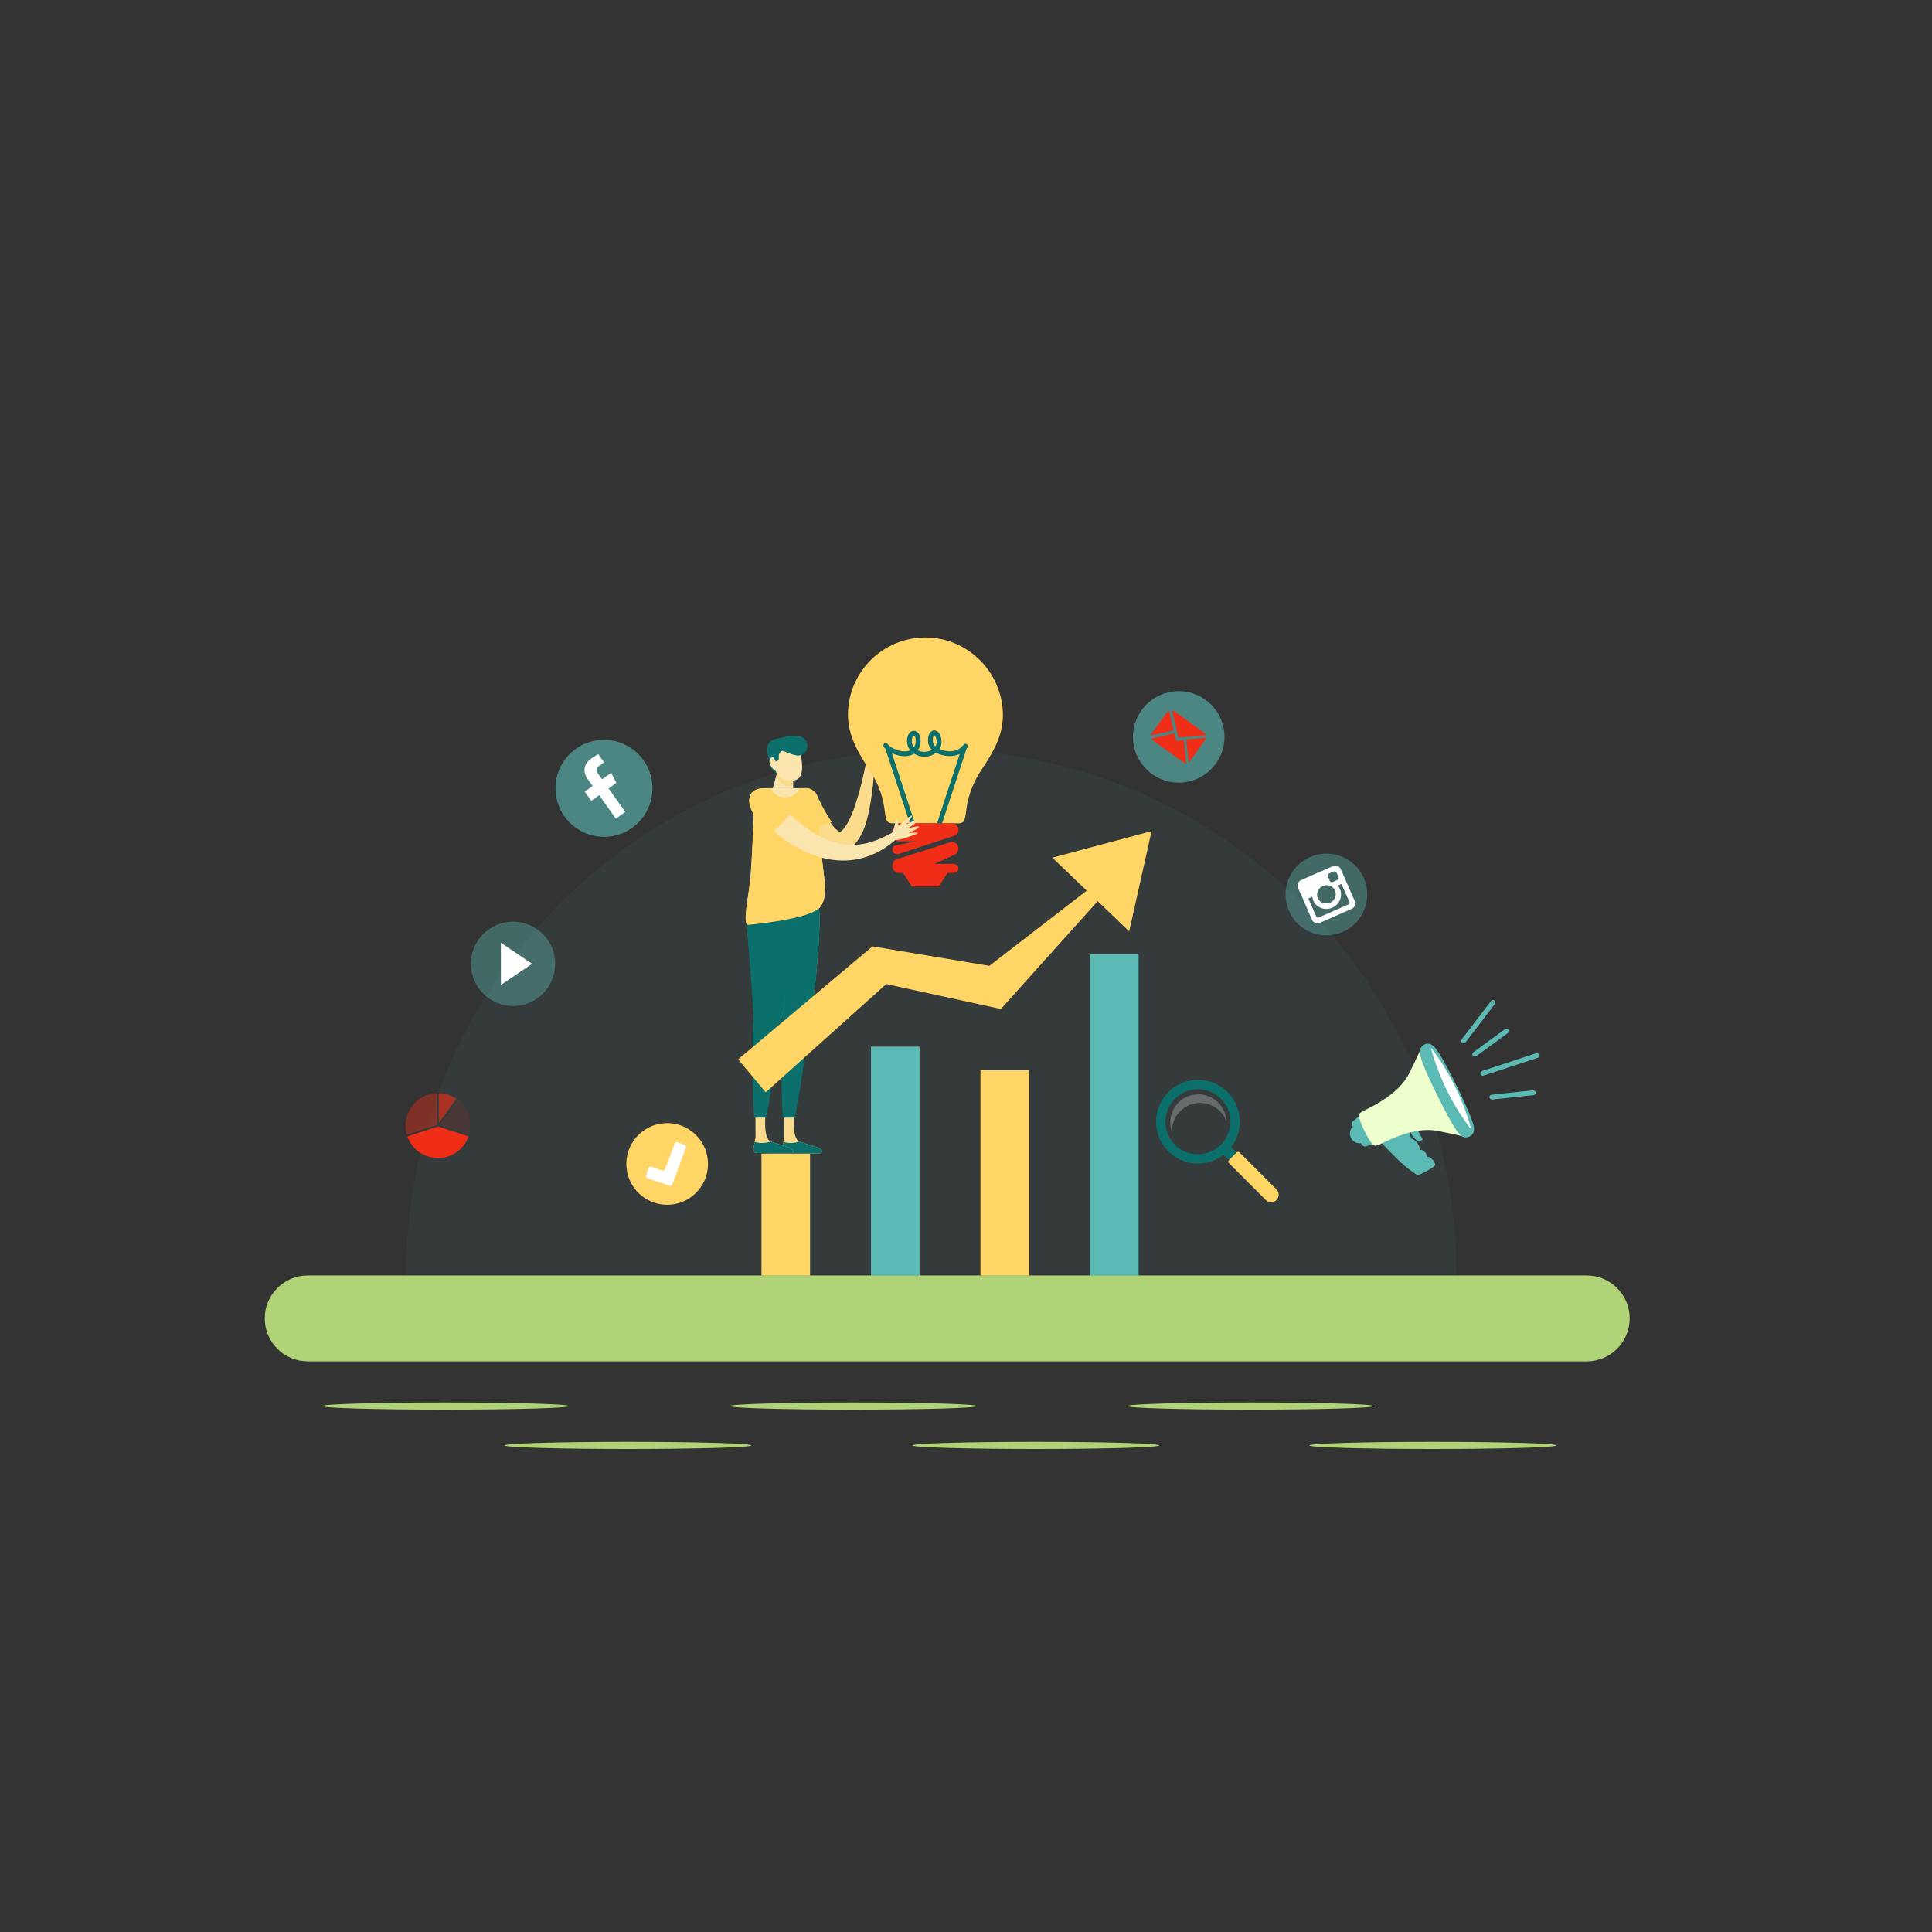 <svg xmlns="http://www.w3.org/2000/svg" viewBox="0 0 1080 1080" id="Businessgrowthusingmarketing"><rect x="0" y="0" width="1080" height="1080" fill="#333333" stroke="none"/><path fill="#5cbab5" d="M227 712.615C227 550.456 358.456 419 520.615 419S814.23 550.456 814.23 712.615" opacity=".05" class="color2a94f4 svgShape"></path><path fill="#ffd566" d="M425.659 644.932h27.166v68.202h-27.166z" class="colorffbe55 svgShape"></path><path fill="#5cbab5" d="M486.875 585.06h27.168v128.075h-27.168z" class="color2a94f4 svgShape"></path><path fill="#ffd566" d="M548.094 598.303h27.166v114.831h-27.166z" class="colorffbe55 svgShape"></path><path fill="#5cbab5" d="M609.311 533.469h27.167v179.666h-27.167z" class="color2a94f4 svgShape"></path><path fill="#b0d377" d="M887 761H172c-13.255 0-24-10.745-24-24s10.745-24 24-24h715c13.255 0 24 10.745 24 24s-10.745 24-24 24z" class="colord3d3d3 svgShape"></path><path fill="#fadc8c" d="M485.093 421.591c-.139-2.324-4.159-7.057-3.546-7.65.441-.426 2.006 1.037 2.851 1.892a.358.358 0 0 0 .612-.223c.184-2.283.755-8.673 1.393-8.733.646-.061.969 3.981 1.059 5.338a.086.086 0 0 0 .168.022c.497-1.436 2.173-6.071 2.892-5.476.684.566-.377 5.005-.817 6.713a.086.086 0 0 0 .052.102c.04.016.086 0 .108-.038.865-1.53 3.147-5.409 3.763-4.914.627.505-1.14 4.71-1.795 6.202a.087.087 0 0 0 .033.108.087.087 0 0 0 .112-.016c.988-1.116 3.575-3.96 3.56-3.124-.018 1.033-4.562 9.625-6.05 11.063-1.488 1.441-4.395-1.266-4.395-1.266z" class="colorfa968c svgShape"></path><path fill="#fadc8c" d="M444.299 450.349c3.08 6.824 7.512 14.575 12.871 19.895 10.427 10.32 23.809 7.624 28.48-16.511.813-3.637 1.38-7.258 1.857-10.872.971-7.22 1.346-14.418 1.679-21.594a1.97 1.97 0 0 0-3.897-.483l-.008.04c-1.413 6.967-2.834 13.92-4.656 20.684-.937 3.37-1.908 6.712-3.039 9.933-.981 3.051-4.922 12.53-7.987 13.458-.101-.017-.201.115-.26.058-.056-.052-.085-.057-.12-.026-.057-.076-.096-.109-.146-.099-.169-.136-.366-.159-.729-.454-.668-.438-1.582-1.302-2.45-2.38-1.779-2.108-3.435-4.894-4.892-7.786-2.528-4.905-3.993-8.432-3.993-8.432-3.112-8.533-16.019-4.447-12.903 4.097.057.155.126.323.193.472z" class="colorfa968c svgShape"></path><path fill="#ffd566" d="M464.985 459.533c-.011-.017-.024-.033-.036-.05a84.092 84.092 0 0 1-4.38-7.18c-1.334-2.409-2.694-5.086-3.646-7.364l-.047-.114a6.88 6.88 0 1 0-12.429 5.868c1.66 3.153 3.267 5.732 5.102 8.446a99.798 99.798 0 0 0 3.925 5.24c1.014-1.082 9.089-3.978 11.511-4.846z" class="colorffbe55 svgShape"></path><path fill="#fae5af" d="M458.248 507.307c-5.985 6.867-40.53 9.733-40.53 9.733-2.549-2.959 1.178-16.408 2.077-30.06.972-14.761 1.532-31.053 1.788-39.856a6.71 6.71 0 0 1 6.714-6.515h21.922a6.48 6.48 0 0 1 6.47 5.946c.575 6.97 1.576 19.084 2.563 30.961 1.001 12.05 4.169 23.855-1.004 29.791z" class="colorfab9af svgShape"></path><path fill="#fadc8c" d="m438.32 622.066.05 13.587-1.18 6.617a1.898 1.898 0 0 0 1.807 2.241c5.562.171 19.805.546 20.186-.071 1.791-2.897-6.304-4.012-12.226-6.304-5.922-2.292-1.836-24.778-1.836-24.778l-6.801 8.708z" class="colorfa968c svgShape"></path><path fill="#0b706b" d="M446.957 638.136c-.032-.012-.059-.033-.09-.047-1.411.527-2.999.837-4.789.837a13.93 13.93 0 0 1-4.182-.615l-.706 3.959a1.898 1.898 0 0 0 1.807 2.241c5.562.171 19.805.546 20.186-.071 1.79-2.896-6.305-4.012-12.226-6.304z" class="color0b4870 svgShape"></path><path fill="#00c8bd" d="M458.239 512.259c.214 9.444-3.5 69.357-10.837 69.523-7.337.166-15.517-59.477-15.732-68.921-.214-9.444 5.56-17.234 12.896-17.4 7.338-.166 13.459 7.354 13.673 16.798z" class="color0091c8 svgShape"></path><path fill="#0b706b" d="M437.269 569.336c-.728 5.198-.846 38.504.324 55.424h6.679c3.587-16.413 7.42-48.222 8.132-53.304.009-.065.013-.128.021-.193 3.991-17.658 5.972-52.041 5.814-59.004-.214-9.444-6.336-16.964-13.672-16.798-7.337.167-13.11 7.957-12.896 17.4.134 5.929 5.943 54.013 5.598 56.475z" class="color0b4870 svgShape"></path><path fill="#fadc8c" d="m422.29 622.066.05 13.587-1.18 6.617a1.898 1.898 0 0 0 1.807 2.241c5.562.171 19.805.546 20.186-.071 1.791-2.897-6.304-4.012-12.226-6.304-5.922-2.292-1.836-24.778-1.836-24.778l-6.801 8.708z" class="colorfa968c svgShape"></path><path fill="#0b706b" d="M430.927 638.136c-.032-.012-.059-.033-.09-.047-1.411.527-2.999.837-4.789.837a13.93 13.93 0 0 1-4.182-.615l-.706 3.959a1.898 1.898 0 0 0 1.807 2.241c5.562.171 19.804.546 20.186-.071 1.791-2.896-6.304-4.012-12.226-6.304z" class="color0b4870 svgShape"></path><path fill="#00c8bd" d="M442.21 512.259c.214 9.444-3.5 69.357-10.837 69.523-7.337.166-13.93-59.697-14.145-69.141-.214-9.444 3.973-17.014 11.309-17.18 7.337-.166 13.458 7.354 13.673 16.798z" class="color0091c8 svgShape"></path><path fill="#0b706b" d="M421.239 569.336c-.728 5.198-.846 38.504.324 55.424h6.679c3.587-16.413 7.42-48.222 8.132-53.304.009-.065.013-.128.021-.193 3.991-17.658 7.559-52.261 7.401-59.224-.214-9.444-7.922-16.744-15.259-16.578-7.337.167-11.524 7.737-11.309 17.18.135 5.929 4.356 54.233 4.011 56.695z" class="color0b4870 svgShape"></path><path fill="#ffd566" d="M450.426 440.61h-3.562c-1.24 2.871-3.864 5.09-7.936 5.09-4.079 0-6.702-2.218-7.94-5.09h-3.251a6.128 6.128 0 0 0-6.139 5.95c-.248 8.656-.811 25.338-1.804 40.42-.899 13.652-4.626 26.338-2.077 30.06 0 0 34.545-2.867 40.53-9.733 5.173-5.936 2.005-17.741 1.003-29.791-.997-11.992-2.008-24.227-2.58-31.163a6.256 6.256 0 0 0-6.244-5.743z" class="colorffbe55 svgShape"></path><path fill="#0b706b" d="M437.984 432.632a6.227 6.227 0 0 1-7.429-4.727l-1.771-7.962 6.077-1.351 3.123 14.04z" class="color0b4870 svgShape"></path><path fill="#fae5af" d="M443.413 440.61h-11.462l3.305-11.428 7.813.967z" class="colorfab9af svgShape"></path><path fill="#fadc8c" d="m443.069 430.149-7.813-.967-1.54 5.326c1.749 1.972 4.343 5.033 7.186 5.033.902 0 1.724-.254 2.463-.723l-.296-8.669z" class="colorfa968c svgShape"></path><path fill="#fae5af" d="M444.252 436.223c-5.146 1.144-10.246-2.1-11.39-7.246l-2.308-10.38 15.982-3.554s1.802 8.103 1.854 13.831c.038 4.297-1.515 6.765-4.138 7.349z" class="colorfab9af svgShape"></path><path fill="#378c87" d="m430.617 422.775 3.004-.668.302 1.362-3.003.668z" class="color41378c svgShape"></path><path fill="#fae5af" d="M435.135 426.411c.45 2.025-.154 3.883-1.35 4.149-1.196.266-3.105-2.096-3.555-4.121-.45-2.025.729-2.948 1.924-3.214 1.196-.266 2.53 1.16 2.981 3.186z" class="colorfab9af svgShape"></path><path fill="#0b706b" d="M448.593 419.065a9.2 9.2 0 0 0-.656-4.031c-1.285-3.17-4.835-4.534-8.065-3.41-.33.115-.68.215-1.05.297l-5.394 1.197a6.01 6.01 0 0 0-4.565 7.173l.28 1.257 3.198 1.855 1.303 2.27.211-.047a1.987 1.987 0 0 0 1.532-2.245c-.265-1.695.577-3.35 2.252-3.723l4.787-1.065c2.914-.648 4.777.58 5.262 2.759l.261 1.877.644-4.164z" class="color0b4870 svgShape"></path><path fill="#0b706b" d="M432.453 415.28c-.366 2.961 10.276 6.713 13.083 7.06 2.807.347 5.378-1.773 5.744-4.734.366-2.961-1.613-5.643-4.42-5.989-2.806-.347-14.041.702-14.407 3.663z" class="color0b4870 svgShape"></path><path fill="#fae5af" d="M420.293 451.784c3.53 4.812 9.582 11.14 16.827 16.604 22.16 16.161 45.876 17.795 65.216-.498a1.973 1.973 0 0 0-2.339-3.142l-.089.052c-12.613 7.28-23.906 10.268-38.124 4.295-18.64-8.032-31.864-27.356-30.472-25.513a6.868 6.868 0 0 0-11.019 8.202z" class="colorfab9af svgShape"></path><path fill="#ffd566" d="M441.48 454.678c-4.615-4.142-10.484-12.303-10.484-12.303s-2.782-3.288-8.507-.89c-4.572 1.915-3.646 7.317-3.646 7.317.111.752 1.639 9.663 12.151 17.544 0-.001 11.261-10.973 10.486-11.668zM517.317 356.345c-23.902.028-43.306 19.407-43.306 43.313 0 11.489 5.845 21.409 11.766 30.302 13.082 19.651 5.649 30.297 13.2 30.297h36.725c7.558 0 .103-10.647 13.191-30.297 5.918-8.891 11.749-18.502 11.749-29.987.003-23.911-19.422-43.6-43.325-43.628z" class="colorffbe55 svgShape"></path><path fill="#0b706b" d="M496.204 415.923a1.35 1.35 0 0 0-1.892-.218 1.35 1.35 0 0 0-.214 1.894c.238.297.509.585.802.867l14.364 43.824a1.351 1.351 0 0 0 1.7.86 1.342 1.342 0 0 0 .856-1.7l-13.266-40.489c3.22 1.57 7.249 2.289 10.535 1.244a8.426 8.426 0 0 0 1.94-.895 10.352 10.352 0 0 0 5.657 1.679c2.467 0 4.797-.79 6.564-2.2.986.527 2.13.963 3.404 1.283 3.767.955 7.098.724 9.872-.631l-13.119 40.011a1.35 1.35 0 0 0 .856 1.698 1.348 1.348 0 0 0 1.707-.858l14.385-43.895c.118-.143.257-.262.374-.412a1.348 1.348 0 0 0-.229-1.89 1.34 1.34 0 0 0-1.887.229c-2.603 3.324-6.407 4.381-11.298 3.142a13.404 13.404 0 0 1-2.181-.757c.813-1.274 1.215-2.723 1.148-4.191-.118-2.926-1.112-5.072-2.726-5.893-.943-.478-1.989-.418-2.862.162-1.416.945-2.109 3.095-1.893 5.894.131 1.7.872 3.21 2.142 4.449-2.204 1.376-5.515 1.524-7.883.254.899-1.269 1.423-2.869 1.526-4.735.146-2.614-.661-4.731-2.156-5.658-.955-.594-2.1-.623-3.067-.069-1.528.862-2.371 2.93-2.328 5.673.029 1.773.717 3.438 1.852 4.811a5.468 5.468 0 0 1-.619.234c-4.02 1.279-9.89-.986-12.064-3.717zm25.99-4.9c.025-.017.038-.028.06-.028.021 0 .046.009.084.028.394.2 1.159 1.211 1.256 3.605.042.907-.213 1.804-.718 2.615-.747-.713-1.299-1.625-1.387-2.773-.159-2.077.332-3.2.705-3.447zm-11.502.24a.27.27 0 0 1 .146-.046c.049 0 .105.019.18.062.378.237.995 1.183.882 3.221-.069 1.281-.385 2.344-.935 3.182-.756-.913-1.214-1.996-1.233-3.128-.035-2.15.588-3.081.96-3.291z" class="color0b4870 svgShape"></path><g fill="#0b706b" class="color0b4870 svgShape"><path d="M532.568 460.257h-30.516c-1.771 0-3.206 3.262-3.206 5.036 0 1.773 1.436 5.036 3.206 5.036h10.227l-11.201 2.088c-1.681.544-2.605 1.581-2.06 3.266.437 1.357 1.697 1.836 3.053 1.836.325 0 .659-.249.989-.35l30.504-9.992c1.497-.487 2.423-2.324 2.177-3.882-.252-1.56-1.595-3.038-3.173-3.038zM532.531 482.919h-10.198l11.188-5.058c1.682-.543 2.606-3.066 2.059-4.753-.547-1.681-2.353-2.966-4.04-2.42l-30.48 9.714c-1.503.491-2.424 2.646-2.178 4.204.243 1.56 1.591 3.349 3.17 3.349h2.771l4.849 7.555h15.123l4.925-7.555h2.811c1.773 0 3.204-.747 3.204-2.518 0-1.772-1.431-2.518-3.204-2.518z" fill="#f02e17" class="color000000 svgShape"></path></g><path fill="#ffd566" d="m428.032 610.599-15.42-18.423 75.125-63.149 65.327 10.888 74.116-57.248 2.99 2.685-70.67 78.673-64.094-13.924z" class="colorffbe55 svgShape"></path><path fill="#ffd566" d="m631.229 520.672-42.982-41.217 55.489-14.847z" class="colorffbe55 svgShape"></path><path fill="#fae5af" d="M498.593 465.631c1.515-1.767 1.914-7.965 2.766-7.965.613 0 .722 2.14.735 3.342a.359.359 0 0 0 .596.265c1.719-1.514 6.57-5.712 7.07-5.312.507.405-2.07 3.536-2.948 4.575a.087.087 0 0 0-.002.11c.026.032.07.042.107.024 1.356-.687 5.782-2.855 5.885-1.927.098.882-3.75 3.337-5.253 4.259a.086.086 0 0 0-.034.109c.018.04.062.06.104.048 1.685-.499 6.022-1.703 6.12-.918.1.799-4.093 2.594-5.6 3.212a.087.087 0 0 0-.052.1c.01.042.049.07.091.066 1.486-.116 5.322-.363 4.731.228-.731.731-9.969 3.751-12.038 3.751-2.068 0-2.278-3.967-2.278-3.967z" class="colorfab9af svgShape"></path><path fill="#0b706b" d="M653.099 643.61c9.144 9.144 23.956 9.131 33.101 0 9.144-9.144 9.144-23.956 0-33.101-9.144-9.144-23.956-9.158-33.101 0-9.144 9.131-9.144 23.956 0 33.101zm3.696-29.405c7.105-7.105 18.604-7.105 25.708 0 7.105 7.091 7.105 18.604 0 25.708-7.091 7.105-18.604 7.105-25.708 0-7.105-7.104-7.105-18.617 0-25.708z" class="color0b4870 svgShape"></path><path fill="#ffffff" d="M655.207 633.001a15.62 15.62 0 0 1 4.586-11.841c6.133-6.147 16.057-6.147 22.19 0a15.643 15.643 0 0 1 3.573 5.503c-.192-3.751-1.711-7.461-4.586-10.322-6.133-6.133-16.057-6.133-22.19 0a15.656 15.656 0 0 0-3.573 16.66z" opacity=".25" class="colorffffff svgShape"></path><path fill="#0b706b" d="M709.822 667.081a3.032 3.032 0 0 0 0-4.286l-22.292-22.292-4.286 4.286 22.292 22.292a3.032 3.032 0 0 0 4.286 0z" class="color0b4870 svgShape"></path><path fill="#ffd566" d="M713.562 670.82a4.211 4.211 0 0 0 0-5.956l-20.621-20.621a1.182 1.182 0 0 0-1.671 0l-4.286 4.286a1.182 1.182 0 0 0 0 1.671l20.621 20.621a4.213 4.213 0 0 0 5.957-.001z" class="colorffbe55 svgShape"></path><circle cx="372.943" cy="650.635" r="22.824" fill="#ffd566" transform="rotate(-3.624 373.168 650.449)" class="colorffbe55 svgShape"></circle><path fill="#ffffff" d="m382.69 640.018-3.923-1.463a1.267 1.267 0 0 0-1.629.744l-5.331 14.293a1.267 1.267 0 0 1-1.593.757l-6.122-2.074a1.267 1.267 0 0 0-1.606.793l-1.344 3.966a1.268 1.268 0 0 0 .793 1.606l12.296 4.166a1.267 1.267 0 0 0 1.593-.757l7.609-20.401a1.267 1.267 0 0 0-.743-1.63z" class="colorffffff svgShape"></path><ellipse cx="249" cy="786" fill="#b0d377" rx="69" ry="2" class="colord3d3d3 svgShape"></ellipse><ellipse cx="351" cy="808" fill="#b0d377" rx="69" ry="2" class="colord3d3d3 svgShape"></ellipse><ellipse cx="477" cy="786" fill="#b0d377" rx="69" ry="2" class="colord3d3d3 svgShape"></ellipse><ellipse cx="579" cy="808" fill="#b0d377" rx="69" ry="2" class="colord3d3d3 svgShape"></ellipse><ellipse cx="699" cy="786" fill="#b0d377" rx="69" ry="2" class="colord3d3d3 svgShape"></ellipse><ellipse cx="801" cy="808" fill="#b0d377" rx="69" ry="2" class="colord3d3d3 svgShape"></ellipse><path fill="#5cbab5" d="M762.398 490.853c5.065 11.558-.198 25.033-11.755 30.098-11.558 5.065-25.033-.198-30.098-11.755-5.065-11.558.198-25.033 11.756-30.098 11.557-5.066 25.032.197 30.097 11.755z" opacity=".4" class="color2a94f4 svgShape"></path><path fill="#ffffff" d="m727.363 491.973 17.752-7.78a3.357 3.357 0 0 1 4.409 1.722l7.78 17.752a3.356 3.356 0 0 1-1.722 4.408l-17.752 7.78a3.356 3.356 0 0 1-4.409-1.721l-7.78-17.752a3.357 3.357 0 0 1 1.722-4.409zm15.495-3.629c-.592.26-.863.956-.604 1.548l1.127 2.573c.259.592.955.864 1.547.605l2.699-1.183c.591-.259.863-.955.604-1.547l-1.127-2.573a1.178 1.178 0 0 0-1.547-.605l-2.699 1.182zm7.048 5.788-2.101.921a7.619 7.619 0 0 1 1.206 1.916c1.74 3.971-.173 8.649-4.273 10.446-4.099 1.796-8.836.033-10.577-3.938a7.657 7.657 0 0 1-.591-2.186l-2.193.961 4.422 10.089c.229.523.842.76 1.365.531l16.631-7.289c.523-.229.762-.84.533-1.363l-4.422-10.088zm-10.47 1.183c-2.649 1.161-3.885 4.182-2.759 6.75 1.124 2.565 4.184 3.706 6.833 2.545s3.884-4.184 2.76-6.749c-1.127-2.568-4.186-3.707-6.834-2.546z" class="colorffffff svgShape"></path><circle cx="286.799" cy="538.782" r="23.57" fill="#5cbab5" opacity=".4" class="color2a94f4 svgShape"></circle><path fill="#ffffff" d="m280 526.997 17.454 11.785L280 550.568z" class="colorffffff svgShape"></path><g fill="#5cbab5" class="color2a94f4 svgShape"><path d="M244.38 628.866v-17.772c-1.808.039-3.368.309-5.131.882a17.992 17.992 0 0 0-10.543 9.005 17.995 17.995 0 0 0-1.227 13.377l16.901-5.492z" opacity=".4" fill="#f02e17" class="color000000 svgShape"></path><path d="m252.886 632.308-8.04-2.612-17.081 5.55c1.926 5.508 5.889 9.371 11.482 11.189a18.1 18.1 0 0 0 5.602.892 18.067 18.067 0 0 0 17.076-12.081l-9.039-2.938z" fill="#f02e17" class="color000000 svgShape"></path><path d="m255.87 614.827-10.268 14.132 16.613 5.398c2.185-7.318-.276-14.893-6.345-19.53z" opacity=".1" fill="#f02e17" class="color000000 svgShape"></path><path d="m245.314 627.768 9.801-13.49c-3.006-2.086-6.143-3.105-9.801-3.185v16.675z" opacity=".62" fill="#f02e17" class="color000000 svgShape"></path></g><circle cx="337.626" cy="440.682" r="27.103" fill="#5cbab5" opacity=".62" class="color2a94f4 svgShape"></circle><path fill="#ffffff" d="m344.6 437.614-2.983-5.579-5.06 3.607-2.326-3.263c-1.054-1.479-1.36-2.782.761-4.293l2.703-1.928-3.257-4.57c-.511.271-2.215 1.275-4.085 2.608-3.902 2.781-4.873 7.065-1.756 11.437l2.686 3.768-4.412 3.145 3.642 5.11 4.412-3.145 9.344 13.109 5.275-3.76-9.344-13.109 4.4-3.137z" class="colorffffff svgShape"></path><path fill="#5cbab5" d="M684.477 411.927c0 14.122-11.449 25.571-25.571 25.571-14.123 0-25.572-11.448-25.572-25.571 0-14.123 11.449-25.572 25.572-25.572s25.571 11.449 25.571 25.572z" opacity=".62" class="color2a94f4 svgShape"></path><g fill="#ffffff" class="colorffffff svgShape"><path d="M665.668 424.786a3.264 3.264 0 0 1-1.27 1.039l-1.32-12.423 10.891-1.042a3.267 3.267 0 0 1-.604 1.723l-7.697 10.703zM658.728 412.373l15.506-1.483a3.326 3.326 0 0 0-1.056-1.282l-16.425-11.811a3.317 3.317 0 0 0-1.553-.593l3.528 15.169z" fill="#f02e17" class="color000000 svgShape"></path><path d="m661.745 413.779-3.59.345a.847.847 0 0 1-.901-.648l-.816-3.513-12.635 2.802a3.327 3.327 0 0 0 1.14 1.458l16.425 11.811a3.333 3.333 0 0 0 1.745.617l-1.368-12.872zM653.519 397.418a3.354 3.354 0 0 0-1.472 1.149l-7.873 10.949a3.316 3.316 0 0 0-.596 1.568l12.476-2.765-2.535-10.901z" fill="#f02e17" class="color000000 svgShape"></path></g><path fill="#5cbab5" d="M772.165 638.718s5.089 5.421 9.665 9.913c4.576 4.493 10.711 8.385 10.711 8.385s2.193-.799 5.881-2.898c3.689-2.099 4.002-2.985 4.002-2.985s-1.523-4.535-4.456-4.439c-.599-1.785-1.691-4.003-3.992-3.88-.372-2.01-2.266-5.968-5.264-6.346-.055-2.278-1.397-4.091-1.397-4.091l-15.15 6.341z" class="color2a94f4 svgShape"></path><path fill="#5cbab5" d="m792.126 631.187 3.147 5.703s-.613.808-1.63 1.141c-1.017.332-3.529-2.141-4.266-3.408-.737-1.267-1.455-2.952-1.455-2.952l4.204-.484zM755.791 627.241s-.047.894.377 2.581a5.46 5.46 0 0 0 4.549 9.232c1.08 1.363 1.817 1.871 1.817 1.871l5.003-1.093-3.916-7.946-3.916-7.946-3.914 3.301z" class="color2a94f4 svgShape"></path><path fill="#ecffcc" d="M787.764 599.975c-4.747 9.531-15.488 15.69-20.474 18.407-4.986 2.717-6.516 2.951-7.498 4.475-.982 1.523 3.004 9.436 3.004 9.436s3.847 7.981 5.653 8.131c1.807.149 2.925-.922 8.117-3.22 5.192-2.299 16.62-7.064 27.069-5.022 10.45 2.042 15.829 3.463 15.829 3.463l-12.402-25.166-12.401-25.166s-2.15 5.131-6.897 14.662z" class="colorcce9ff svgShape"></path><path fill="#5cbab5" d="M823.664 628.918c.832 2.964.192 5.211-2.165 6.373-2.357 1.161-4.558.384-6.373-2.166 0 0-2.415-2.068-11.679-20.866s-9.432-21.973-9.432-21.973c-.388-3.08-.192-5.211 2.165-6.372 2.358-1.162 4.203-.396 6.373 2.165 0 0 3.155 3.57 11.678 20.866 8.525 17.296 9.433 21.973 9.433 21.973z" class="color2a94f4 svgShape"></path><path fill="#ffffff" d="M813.408 607.351c6.268 12.719 9.065 24.156 9.065 24.156s-7.366-9.185-13.633-21.904c-6.268-12.719-9.065-24.155-9.065-24.155s7.366 9.184 13.633 21.903z" class="colorffffff svgShape"></path><path fill="#5cbab5" d="M818.19 583.179a1.36 1.36 0 0 1-1.079-2.186l16.405-21.459a1.36 1.36 0 1 1 2.161 1.652l-16.405 21.459a1.357 1.357 0 0 1-1.082.534zM824.38 590.7a1.361 1.361 0 0 1-.803-2.459l17.706-12.927a1.36 1.36 0 1 1 1.604 2.198l-17.706 12.927a1.358 1.358 0 0 1-.801.261zM828.897 601.346a1.36 1.36 0 0 1-.425-2.653l30.358-9.986a1.359 1.359 0 1 1 .85 2.584l-30.358 9.986a1.34 1.34 0 0 1-.425.069zM833.965 614.656a1.361 1.361 0 0 1-.143-2.713l23.113-2.466a1.373 1.373 0 0 1 1.497 1.208 1.36 1.36 0 0 1-1.208 1.497l-23.113 2.466a1.202 1.202 0 0 1-.146.008z" class="color2a94f4 svgShape"></path></svg>